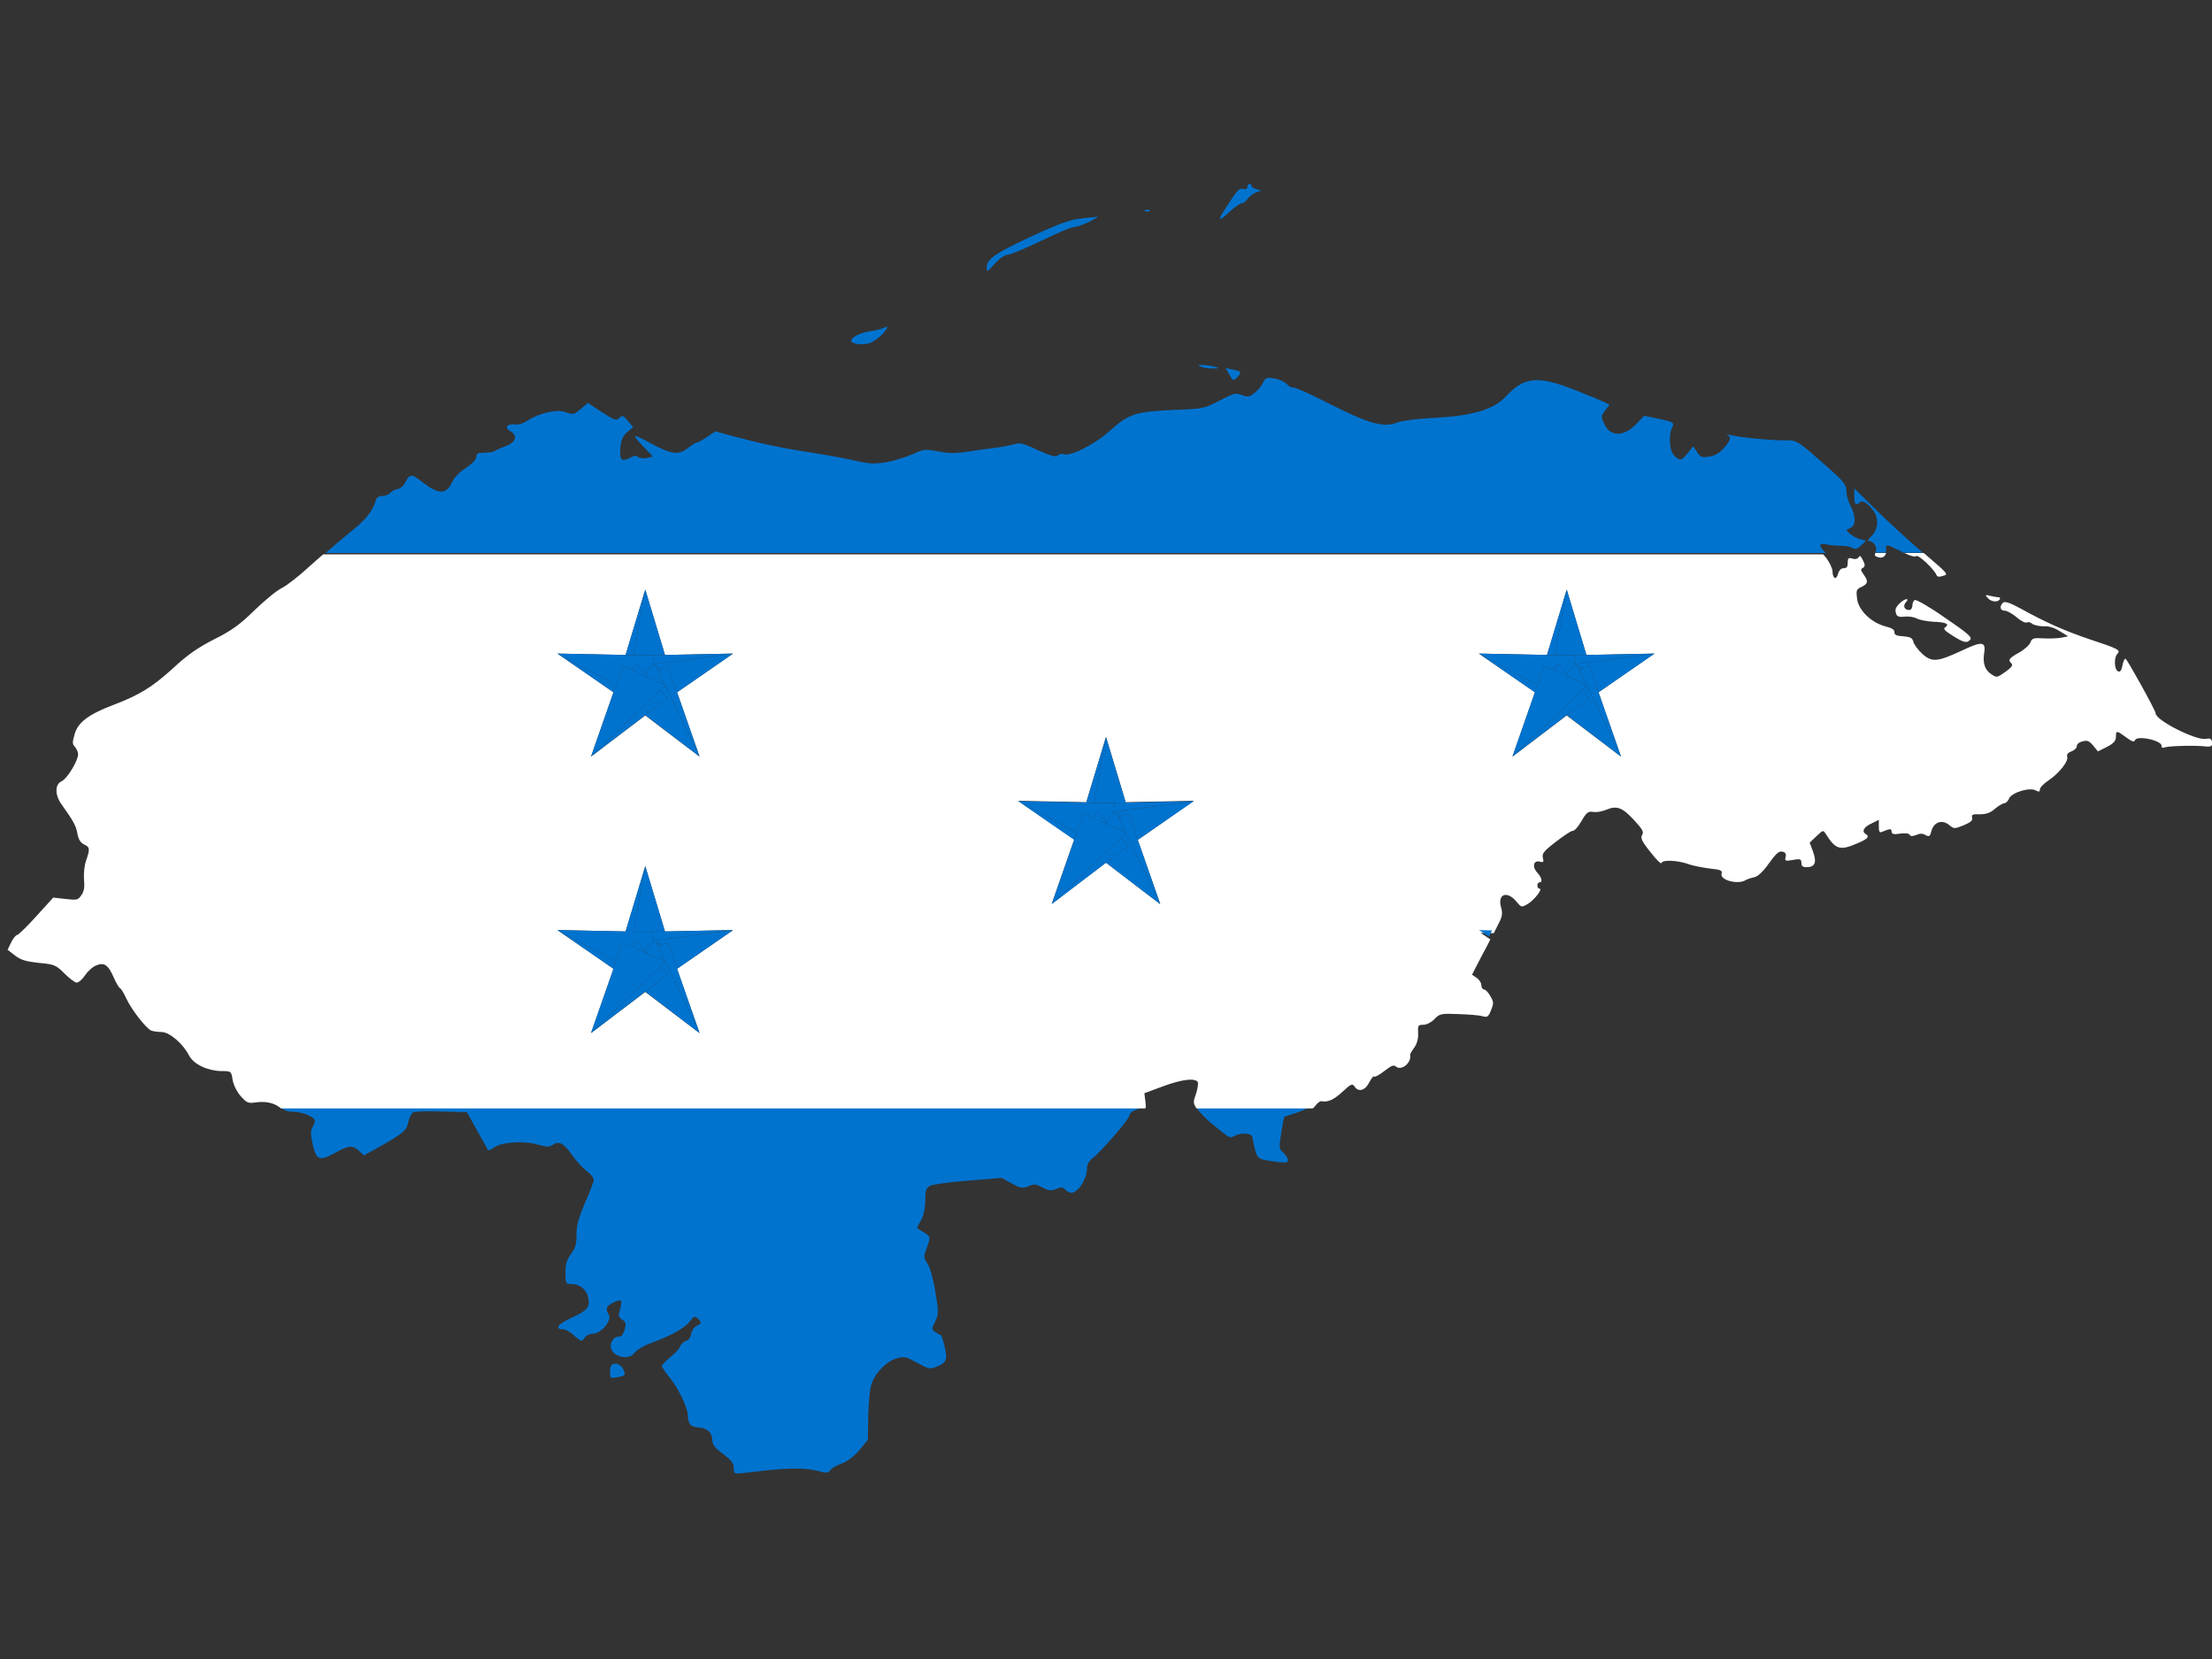 <?xml version="1.0" encoding="utf-8"?>
<!-- Generator: Adobe Illustrator 17.1.0, SVG Export Plug-In . SVG Version: 6.00 Build 0)  -->
<!DOCTYPE svg PUBLIC "-//W3C//DTD SVG 1.1//EN" "http://www.w3.org/Graphics/SVG/1.1/DTD/svg11.dtd">
<svg version="1.1" id="flag-icon-css-hn" xmlns="http://www.w3.org/2000/svg" xmlns:xlink="http://www.w3.org/1999/xlink" x="0px"
	 y="0px" viewBox="0 0 640 480" enable-background="new 0 0 640 480" xml:space="preserve">
<rect x="0" y="0" width="640" height="480" fill="#333333" stroke="none"/>
<g>
	<path fill="#0073CF" d="M528.3,157.5c0.9,0.2,2.7,0.4,4,0.4c1.4,0,2.9,0.2,3.6,0.6c0.9,0.5,1.4,0.4,2.6-0.7l1.4-1.4l-1.7-0.4
		c-1-0.2-2.3-1-3-1.6c-1.2-1.1-1.2-1.1,0.1-1.6c1.7-0.6,1.7-3.5,0.1-6.5c-0.7-1.3-1.2-3.2-1.2-4.3c0-1.7-0.7-2.6-4.8-6.3
		c-9.9-8.7-9.2-8.3-13.5-8.3c-3.9,0-13.1-0.9-15.6-1.6c-0.7-0.1-0.9-0.1-0.5,0.1c1.2,0.6,0.9,1.6-1.1,3.8c-1.2,1.4-2.6,2.2-4.2,2.4
		c-2.1,0.3-2.5,0.2-3.5-1.3l-1.1-1.7l-1.6,2c-1.8,2.2-2.2,2.4-3.9,0.7c-1.4-1.4-1.7-6-0.6-8.1c0.7-1.4,0.6-1.6-4.2-2.6l-3.9-0.8
		l-2.1,2.2c-3.6,3.9-7.7,4-9.4,0.2c-1-2.1-1-2.2,0.2-3.9l1.3-1.7l-1.4-0.7c-0.8-0.4-4.7-2-8.7-3.6c-10.7-4.2-14.6-3.8-19.8,1.8
		c-3.6,3.9-9.6,5.7-20.9,6.3c-4.4,0.2-9,0.8-10.2,1.2c-4.4,1.8-8.3,0.7-21.1-5.8c-4.9-2.5-9.2-4.4-9.5-4.2c-0.3,0.2-1.1-0.2-1.7-0.9
		c-0.6-0.7-2.2-1.4-3.6-1.7c-2.4-0.4-2.7-0.2-3.4,1.3c-0.5,1-1.6,2.3-2.6,3c-1.4,1.1-1.9,1.1-3.5,0.5c-1.7-0.7-2.3-0.6-6.4,1.6
		c-4.5,2.3-4.8,2.4-13.3,2.7c-11.2,0.5-13.1,1.2-18.3,5.9c-4.3,3.9-11.6,7.7-13.6,6.9c-0.5-0.2-1.3,0-1.7,0.4
		c-0.6,0.5-2,0.1-5.8-1.6c-4.4-2.1-5.2-2.2-7-1.6c-1.2,0.3-3.7,0.8-5.5,1s-5.4,0.7-7.9,1.1c-3.3,0.5-5.4,0.5-8.4-0.1
		c-3.7-0.7-4.1-0.7-7.3,0.8c-1.9,0.8-5.3,1.9-7.5,2.3c-3.7,0.6-4.9,0.6-10-0.6c-3.2-0.7-8.9-1.7-12.7-2.3
		c-7.5-1.1-14.8-2.7-22.2-4.7l-4.7-1.3l-2.4,1.6c-1.3,0.9-2.6,1.6-2.9,1.6s-1.5,0.7-2.6,1.6c-2.9,2.2-4.8,1.9-10.9-1.4
		c-5.5-3-5.7-2.8-1.4,1.7l2.1,2.2l-1.8,0.4c-0.9,0.2-2.1,0.1-2.5-0.3c-0.5-0.4-1.2-0.4-2,0.1c-2.7,1.5-3.4,0.9-3.1-2.6
		c0.2-2.5,0.7-3.6,2-4.7l1.7-1.4l-1.5-1.8c-1.4-1.7-1.6-1.7-2.5-0.9c-0.9,0.9-1.4,0.7-5-1.6l-4.1-2.7l-1.9,1.6
		c-2.2,1.8-2.3,1.9-4.7,1c-2.2-0.9-7.8,0.4-10.7,2.4c-1.4,0.9-2.9,1.4-4,1.2c-2.2-0.2-2.9,1-1.1,2c2.1,1.1,1.6,3.1-1,4.1
		c-1.3,0.5-2.9,1.2-3.4,1.5c-0.6,0.4-2.1,0.6-3.3,0.6c-1.7,0-2.2,0.2-2.2,1.2c0,0.7-1.1,1.9-3,3.2c-1.8,1.1-3.5,2.9-4,4.1
		c-1.7,3.7-3.9,3.6-8.7-0.1c-3.1-2.4-3.6-2.4-5,0.5c-0.4,0.7-1.3,1.5-2.1,1.6c-0.7,0.1-1.7,0.6-2.1,1.1c-0.4,0.5-1.4,0.9-2.3,0.9
		c-0.9,0-1.6,0.4-1.8,1.1c-1.1,3.5-2.9,5.8-8,9.8c-1.8,1.5-4.3,3.6-6.6,5.6h434.1C526,157.9,526.2,157,528.3,157.5z"/>
	<path fill="#0073CF" d="M536.5,141.3v2.3c0,2.4,0.5,2.9,1.6,1.7c0.9-0.9,3.6,1.3,4.6,3.7c0.9,2.3,0.4,4.6-1.4,6.3
		c-0.7,0.7-1.1,1.2-0.7,1.2c1.5,0,2.7,1.9,2.1,3.1c-0.1,0.1-0.1,0.2-0.2,0.3h3.1c0.1-0.3,0.1-0.7,0.1-1.1c0-1.4,0-1.4,4.3,0.7
		c0.3,0.1,0.5,0.3,0.7,0.4h5.6c-3.7-3.2-9.3-8.3-12.9-11.8L536.5,141.3z"/>
	<path fill="#0073CF" d="M351.5,106.1c-0.9-0.2-2.4-0.5-3.4-0.5c-1.6-0.1-1.7,0.1-0.6,0.5c0.7,0.3,2.2,0.5,3.4,0.5
		C352.9,106.6,352.9,106.5,351.5,106.1z"/>
	<path fill="#0073CF" d="M361,57.5c0.4-0.6,1.5-1.5,2.4-1.8l1.5-0.6l-1.4-0.4c-0.8-0.2-1.4-0.6-1.4-0.9s-0.2-0.6-0.6-0.6
		c-0.3,0-0.6,0.4-0.6,0.9c0,0.6-0.4,0.7-1.2,0.6c-1.2-0.3-1.6,0.1-5,5.4c-2.6,3.9-2.3,4.3,0.9,1.3c1.5-1.4,3.2-2.6,3.7-2.6
		S360.5,58.2,361,57.5z"/>
	<path fill="#0073CF" d="M354.6,106.5l1.1,1.9c1.1,1.9,1.1,1.9,2.3,0.7c1.4-1.4,1.2-1.7-1.4-2.2L354.6,106.5z"/>
	<path fill="#0073CF" d="M332.6,61c0.2-0.2-0.1-0.4-0.8-0.3c-0.7,0-0.9,0.2-0.4,0.4C331.9,61.3,332.5,61.2,332.6,61z"/>
	<path fill="#0073CF" d="M287.8,76.3c1.4-1.6,3-2.6,3.8-2.6c0.7,0,5-1.8,9.6-4c4.5-2.2,8.8-4,9.5-4s2.7-0.7,4.4-1.5
		c1.7-0.9,2.9-1.5,2.5-1.5c-0.3,0.1-2.4,0.2-4.7,0.5c-3.1,0.3-6.2,1.4-13.6,4.8c-10.9,5-13.8,6.9-13.8,9.3
		C285.5,78.9,285.5,78.8,287.8,76.3z"/>
	<path fill="#0073CF" d="M178.5,398.5c2.6-0.5,2.6-0.5,1.8-2.4c-0.7-1.4-2.5-2.1-3.4-1.1c-0.2,0.2-0.4,1.2-0.4,2.1
		C176.5,398.8,176.6,398.8,178.5,398.5z"/>
	<path fill="#0073CF" d="M346.2,320.5c0.7,1.2,2.7,3.2,4.4,4.6c5.5,4.5,5.1,4.3,6.7,3.5c0.7-0.4,2.2-0.7,3.2-0.6
		c1.4,0.1,1.9,0.6,2,1.7c0.1,0.9,0.5,2.5,0.8,3.6c0.7,2.1,1.1,2.2,6.4,2.9c2.4,0.3,2.9,0.2,2.9-0.6c0-0.6-0.6-1.4-1.3-2.1
		c-1.2-1-1.3-1.3-0.6-5.7c0.4-2.6,0.8-4.6,0.9-4.7c0.1,0,1.7-0.6,3.7-1.2c1.5-0.5,3.1-1.3,4.1-2h-33.6
		C346,320.1,346.1,320.3,346.2,320.5z"/>
	<path fill="#0073CF" d="M251.5,99.3c1.1-0.3,2.7-1.5,3.7-2.5c1.8-2,2-2.7,0.4-1.9c-0.5,0.3-2.2,0.7-3.7,0.9
		c-2.9,0.4-5.6,1.8-5.6,2.8C246.2,99.5,249.4,99.9,251.5,99.3z"/>
	<path fill="#0073CF" d="M81.7,320.7c0.5,0.6,1.8,1,3.3,1c2.6,0,6.1,1.5,6.1,2.6c0,0.4-0.3,1.2-0.7,1.9c-0.6,1-0.5,2.2,0,4.6
		c1.1,4.9,1.9,5.2,6.3,2.9c4.2-2.4,5.4-2.4,7.2-0.7l1.4,1.3l5.2-2.9c6.5-3.7,7.2-4.4,7.7-7c0.2-1.1,0.9-2.3,1.4-2.6
		c0.6-0.2,4.2-0.4,8.2-0.2l7.3,0.2l3,5.4c1.6,2.9,3.1,5.5,3.1,5.6c0.1,0.1,1-0.2,1.9-0.9c2.2-1.5,8.7-1.9,12.6-0.7
		c2.6,0.7,3.2,0.7,4.3,0c1.7-1.2,3.2-0.4,5.6,3.1c1,1.5,2.9,3.5,4,4.4c1.2,0.9,2.2,2.1,2.2,2.6c0,0.5-1.1,3.5-2.5,6.6
		c-1.9,4.5-2.5,6.5-2.5,9.3s-0.3,3.9-1.6,5.6c-1.2,1.6-1.6,2.9-1.6,5.4c0,3.2,0.1,3.3,1.7,3.3c2.5,0,4.4,1.6,4.9,4
		c0.5,2.8-0.1,3.6-5.1,5.9c-3.9,1.8-4.7,3.2-2.1,3.2c0.6,0,2.1,0.8,3.2,1.9c2,1.7,2.1,1.8,2.9,0.6c0.5-0.7,1.5-1.2,2.3-1.2
		c2.6,0,5.8-3.9,4.7-5.6c-1-1.6-0.7-2.4,1.3-3.4c2.4-1.2,2.8-0.9,2,1.9c-0.6,1.9-0.5,2.2,0.6,3c1.1,0.7,1.2,1.1,0.7,3
		c-0.4,1.2-1,2.1-1.4,1.9c-1.2-0.2-2.6,1.1-2.6,2.7c0,3.1,5.3,4.5,7,1.9c0.6-0.7,2.4-1.9,4.3-2.6c5.5-1.9,10.3-4.5,11.6-6.4
		c1.1-1.4,1.4-1.6,2.2-0.9c1.3,1.1,1.2,1.7-0.2,2.2c-0.7,0.2-1.3,1.2-1.6,2.2c-0.2,1.2-0.8,2.1-1.6,2.2c-0.6,0.2-1.4,0.9-1.6,1.5
		c-0.2,0.7-1.5,2.1-2.9,3.2c-1.3,1.1-2.4,2.2-2.4,2.5c0,0.4,1,1.8,2.1,3.2c2.6,3.1,5.3,8.7,5.4,11c0.1,2.6,0.7,3.4,3,3.6
		c2.6,0.1,4.1,1.6,4.1,3.7c0,1.2,0.7,2.2,3.1,4c2.4,1.8,3.1,2.7,3.1,4c0,1.5,0.2,1.7,1.6,1.6c0.9-0.1,4.1-0.4,7.2-0.8
		c7.5-0.8,12.1-0.8,15.6,0.1c2.4,0.7,2.9,0.6,3.6-0.3c0.4-0.6,1.9-1.4,3.3-1.9c1.6-0.6,3.4-1.9,5-3.8l2.5-3l0.1-6.6
		c0.1-3.7,0.4-7.8,0.9-9.4c1.1-3.4,4.3-6.7,7.4-7.6c2.1-0.6,2.6-0.5,5.9,1.3c3.2,1.8,3.7,1.9,5.4,1.2c3.1-1.2,3.4-2.1,2.5-5.9
		c-0.4-1.9-1-3.4-1.2-3.4c-0.2,0-0.9-0.4-1.5-0.8c-1.1-0.7-1.1-0.9,0-3.1c1-2.2,1-2.6,0-8.7c-0.6-3.7-1.6-7.1-2.3-8.1
		c-1.1-1.6-1.1-1.9-0.2-4.3c1.2-3.4,1.2-3.4-0.9-4.7l-1.9-1.2l1.2-2.3c0.8-1.5,1.2-3.5,1.2-5.7c0-2.9,0.2-3.5,1.4-4.2
		c0.7-0.4,5.7-1.1,11-1.5l9.7-0.8l2.9,1.6c2.6,1.4,3.1,1.5,4.9,0.8c1.7-0.7,2.2-0.6,4,0.4c1.8,0.9,2.5,1,4,0.4
		c1.4-0.6,2-0.5,2.6,0.2c0.4,0.5,1.2,0.9,1.8,0.9c1.9,0,4.5-4,4.5-7c0-1.1,0.5-2.1,1.5-2.9c2.8-2.2,10.8-11.5,10.8-12.5
		c0-0.6,0.9-1.3,2.1-1.7c1.1-0.4,1.6-0.7,1.8-1.2H81.1C81.3,320.2,81.5,320.4,81.7,320.7z"/>
	<path fill="#FFFFFF" d="M549.6,174.6c-1.3,1.3-1.4,1.9-0.9,3.2c0.2,0.6,1.1,0.8,2.4,0.6c1.2-0.1,2.7,0.1,3.6,0.6
		c0.8,0.4,3,0.8,4.8,0.9c3.5,0.1,4.7,0.7,3.3,1.6c-0.7,0.4-0.1,1,2.1,2.4c3.4,2.1,4.2,2.3,5.2,1.1c0.5-0.7-1.1-2-7.4-6.3
		c-4.4-3.1-8.3-5.3-8.7-5.1c-0.4,0.2-0.7,1-0.7,1.7c0,0.6-0.4,1.2-0.9,1.2c-1.4,0-1.9-1.2-1-2.2
		C552.7,172.9,551.1,173.1,549.6,174.6z"/>
	<path fill="#FFFFFF" d="M638.2,213.8c-3,0.4-14.5-5.4-14.5-7.4c0-0.8-8.1-15.4-8.7-15.8c-0.2-0.2-0.7,0.7-0.9,1.9
		c-0.3,1.5-0.7,2.1-1.3,1.7c-1.1-0.4-1.2-4-0.2-5c1.1-1.1,0.3-1.5-7.9-4.2c-7.4-2.5-13-5-20-8.9c-3.3-1.8-4.7-2.2-5.2-1.7
		c-1.1,1.1-0.8,2.3,0.6,2.3c0.6,0,2.2,0.9,3.4,1.9c1.2,1.1,2.5,1.7,2.9,1.5c0.4-0.2,1.1-0.1,1.6,0.4c0.6,0.4,2,0.7,3.2,0.7
		c1.5-0.1,3.2,0.4,4.7,1.4l2.5,1.5l-2,0.4c-1.1,0.2-3.4,0.3-5.2,0.2c-2.8-0.2-3.3,0-3.7,1.1c-0.2,0.7-1.7,2.1-3.3,3
		c-3,1.7-3.3,2.1-2.2,3.2c0.5,0.5-0.1,1.2-1.8,2.4c-2.4,1.7-2.5,1.7-4,0.7c-1.9-1.2-2.6-3.2-2.1-6.3c0.5-3.2-0.7-3.3-6.4-0.6
		c-7.1,3.3-8.7,3.5-11.5,1c-1.2-1.1-2.4-2.7-2.6-3.5c-0.3-1.2-0.9-1.4-2.9-1.6c-2-0.1-2.6-0.4-2.6-1.2c0.1-0.7-0.7-1.2-2.7-1.7
		c-4-1.1-7.7-4.6-8.1-8c-0.3-2.4-0.2-2.7,1.3-3.4c1.9-0.9,2-1.6,0.6-3.6c-0.9-1.2-0.9-1.6-0.2-1.9c0.6-0.4,0.7-0.9,0-2.2
		c-0.6-1.2-0.9-1.5-1.2-0.9c-0.3,0.5-1.1,0.7-1.9,0.4c-1.1-0.3-1.3-0.1-1.3,1.2c0,1.2-0.3,1.6-1.2,1.6c-0.7,0-1.3,0.6-1.6,1.6
		c-0.5,2-1.6,1.4-1.6-0.8c-0.1-0.9-0.9-2.6-1.9-3.9c-0.3-0.3-0.5-0.6-0.8-0.9H93.5c-1.5,1.3-3,2.6-4.1,3.6c-2.8,2.6-6.4,5.4-7.8,6.1
		c-1.5,0.7-5,3.6-8,6.5c-4.2,4.1-6.5,5.8-11.5,8.3c-4.7,2.4-7.7,4.4-12.1,8.5c-6.1,5.5-9.5,7.6-17.3,10.6c-6.9,2.6-10.2,5-11.1,8.4
		c-0.7,2.4-0.7,2.9,0.1,3.7c0.5,0.6,0.9,1.6,0.9,2.1c0,1.9-3.1,7-4.7,7.8c-2.1,0.9-2.1,4.1,0.1,7c3.2,4.5,4,5.9,4.4,8.2
		c0.3,1.7,0.9,2.6,1.9,3.1c1.7,0.8,1.8,1.3,0.6,4.7c-0.5,1.5-0.7,3.6-0.6,5.4c0.2,2.1,0.1,3.4-0.7,4.5c-1,1.5-1.2,1.6-4.6,1.2
		l-3.6-0.4l-4.9,5.4c-2.6,2.9-5.2,5.4-5.5,5.4c-0.4,0-1.2,1-1.8,2.2l-1,2.1l2.2,1.7c1.7,1.3,3.2,1.7,6.9,2.1
		c4.4,0.4,4.9,0.6,7.4,3.1c1.4,1.4,3,2.6,3.5,2.6s1.6-0.9,2.4-2.1c0.8-1.2,2.2-2.5,3.3-2.9c2.2-0.9,3.4-0.2,5,3.5
		c0.6,1.4,1.4,2.8,1.8,3.1c0.4,0.2,1.2,1.6,1.9,3.1c1.5,3.2,5.7,8.6,7.2,9.2c0.6,0.2,2,0.4,3.1,0.4c2.2,0.1,6.1,3.4,7.8,6.8
		c1.4,2.6,5.4,4.4,9.3,4.5c2.9,0,2.9,0,3.3,2.5c0.2,1.4,1.2,3.4,2.3,4.7c1.9,2.1,2.1,2.2,4.9,1.8c2.7-0.3,5.1,0.3,6.8,1.8h250.1
		c0.2-0.4,0.1-1,0-2l-0.3-2.4l5.4-2c5.7-2.1,9.5-2.5,10.1-1.1c0.1,0.4-0.1,1.9-0.6,3.4c-0.8,2.2-0.8,2.6,0.2,4.1h33.6
		c0.3-0.2,0.6-0.5,0.7-0.7c0.6-0.8,1.4-1.4,1.7-1.4c2,0.4,3.7-0.4,6.2-2.7c2.6-2.4,2.9-2.5,3.6-1.4c1.2,1.6,3.1,0.9,4.2-1.4
		c0.6-1.1,1.2-1.9,1.4-1.6c0.2,0.2,1.5-0.5,2.9-1.6c2.1-1.6,2.7-1.9,3.4-1.3c1.6,1.3,4.5-1.1,4.1-3.3c-0.1-0.3,0.5-1.3,1.2-2.2
		c0.8-1.2,1.2-2.6,1.1-4.2c-0.1-2.2,0-2.4,1.5-2.4c1,0,2.3-0.7,3.2-1.6c1.5-1.6,1.9-1.7,6.8-1.5c2.9,0.1,6,0.3,7,0.6
		c1.5,0.4,1.8,0.3,2.6-1.7c0.8-2,0.8-2.4-0.2-4.1c-0.6-1.1-1.4-1.9-1.8-1.9c-0.4,0-0.8-0.6-0.8-1.2c0-0.7-0.6-1.7-1.4-2.2l-1.3-0.9
		l3-5.8c0.8-1.4,1.6-3,2.3-4.4l-2.8-1.9l3.8,0.1c0.5-1,0.9-1.8,1.2-2.4c1.3-2.4,1.4-3.3,0.9-5.1c-1.1-3.8,1.7-4.9,4.4-1.7
		c1.5,1.8,1.5,1.8,3.4,0.7c1.9-1.2,4.4-4.4,3.3-4.4c-0.3,0-0.6-0.4-0.6-0.9c0-0.5,0.3-0.9,0.6-0.9c1,0,0.7-1.4-0.6-2.8
		c-1.6-1.7-1.1-3.7,0.7-3.2c1.1,0.3,1.2,0.1,0.9-1.1s0.2-1.9,3.7-4.6c2.2-1.7,4.4-3.2,4.9-3.2c0.6,0,1.7-1.3,2.6-2.9
		c1.4-2.4,1.9-2.8,3.3-2.6c0.9,0.2,2.6-0.1,3.8-0.6c3.1-1.3,4.7-0.7,8.1,3c2.4,2.6,2.9,3.4,2.3,4.3c-0.5,0.8-0.1,1.8,2.4,4.9
		c1.6,2.1,3.1,3.6,3.2,3.2c0.3-1,4.4-0.8,7.5,0.2c1.5,0.6,4.4,1.1,6.5,1.4c3.2,0.3,3.7,0.6,3.4,1.5c-0.5,1.8,4.5,3.2,6.9,1.9
		c0.6-0.4,1.7-0.7,2.6-0.9c1-0.2,2.6-1.7,4.2-4c2.1-2.9,2.9-3.6,3.9-3.4c0.9,0.2,1.2,0.7,0.9,1.6c-0.2,1.1-0.1,1.2,2.2,0.8
		c2.1-0.4,2.4-0.2,2.4,0.9c0,0.9,0.4,1.2,1.5,1.2c2.4,0,3-1.3,1.9-4.4l-1-2.7l2-1.9c1.8-1.7,1.9-1.8,2.6-0.7c2.9,4.6,4.1,5,9.2,2.8
		c3.1-1.3,3.6-2,2.4-2.7c-1.2-0.7-0.6-2,1.6-3l2.2-1.1v1.9c0,1.5,0.2,1.9,0.9,1.6c0.5-0.2,1.4-0.6,1.9-0.7c0.6-0.2,0.9,0,0.9,0.6
		c0,0.7,0.6,0.9,2.4,0.6c1.4-0.2,2.6-0.1,2.8,0.3c0.3,0.5,0.8,0.5,1.9,0.1c1.1-0.5,1.8-0.5,2.7,0c1.1,0.6,1.3,0.4,1.7-1.1
		c0.7-2.7,3.2-3.6,5.4-1.6c1.1,0.9,1.4,0.9,3.9-0.1c2.1-0.9,2.7-1.4,2.5-2.2c-0.2-0.9,0.1-1.1,2.2-1c1.8,0,3.1-0.4,4.4-1.6
		c1.1-0.9,2.3-1.6,2.7-1.6c0.4,0,1.1-0.6,1.4-1.4c0.8-1.7,5.9-3.3,7.7-2.3c1,0.5,1.2,0.4,1.2-0.3c0-0.5,1.1-1.7,2.5-2.6
		c3-2,5.9-5.6,5.4-6.9c-0.2-0.6,0.2-1.1,1.2-1.5c0.9-0.3,1.6-1,1.6-1.6c0-0.5,0.7-1.1,1.7-1.3c1.3-0.4,1.9-0.1,3,1.2l1.4,1.7
		l2.6-1.3c1.9-1,2.6-1.7,2.6-2.9c0-1.9,0.2-1.9,2.9,0.1c1.6,1.2,2.4,1.5,2.6,0.9c0.5-1.6,8.1,0.1,7.7,1.7c-0.1,0.4,0.3,0.6,1.1,0.3
		c1.3-0.4,9.2-0.6,11.9-0.2c1,0.1,1.6-0.1,1.7-0.8C639.9,213.7,639.6,213.5,638.2,213.8z M202.4,298.9l-15.7-11.9L171,298.9
		l6.5-18.6l-16.2-11.2l19.7,0.4l5.7-18.9l5.7,18.9l19.7-0.4l-16.2,11.2L202.4,298.9z M195.9,200.3l6.5,18.6l-15.7-11.9L171,218.9
		l6.5-18.6l-16.2-11.2l19.7,0.4l5.7-18.9l5.7,18.9l19.7-0.4L195.9,200.3z M329.2,243l6.5,18.6L320,249.6l-15.7,11.9l6.5-18.6
		l-16.2-11.2l19.7,0.4l5.7-18.9l5.7,18.9l19.7-0.4L329.2,243z M462.5,200.3l6.5,18.6l-15.7-11.9l-15.7,11.9l6.5-18.6l-16.2-11.2
		l19.7,0.4l5.7-18.9l5.7,18.9l19.7-0.4L462.5,200.3z"/>
	<path fill="#FFFFFF" d="M543.4,161.2c1.1,0.4,2-0.1,2.3-1.2h-3.1C542.3,160.7,542.5,161,543.4,161.2z"/>
	<path fill="#FFFFFF" d="M578.6,173.4c0.2-0.4,0-0.6-0.4-0.6c-0.4,0-1.5-0.2-2.4-0.4c-1.4-0.4-1.5-0.3-0.7,0.6
		C576,174.1,578,174.4,578.6,173.4z"/>
	<path fill="#FFFFFF" d="M554.4,160.9c0.6-0.6,5.3,3.9,5.9,5.5c0.2,0.5,0.8,0.6,1.9,0.2c1.6-0.4,1.4-0.6-4.9-6
		c-0.2-0.2-0.5-0.4-0.7-0.6h-5.6C552.8,160.9,554.1,161.2,554.4,160.9z"/>
	<polygon fill="#0073CF" points="320,213.3 314.3,232.2 316.6,232.3 	"/>
	<polygon fill="#0073CF" points="320,232.3 325.7,232.2 320,213.3 316.6,232.3 	"/>
	<polygon fill="#0073CF" points="320,232.3 322.5,232.4 322.2,234.9 322.6,234.8 322.7,234.7 322.8,234.8 345.4,231.8 325.7,232.2 	
		"/>
	<polygon fill="#0073CF" points="322.8,234.8 323.2,235.6 324.2,235.8 323.7,236.6 326.5,235.3 329.2,243 345.4,231.8 	"/>
	<polygon fill="#0073CF" points="322.6,234.8 322.2,234.9 322.1,235.4 	"/>
	<polygon fill="#0073CF" points="294.6,231.8 310.8,243 311.6,240.9 	"/>
	<polygon fill="#0073CF" points="323.7,236.6 324.2,235.8 323.2,235.6 323.7,236.6 	"/>
	<polygon fill="#0073CF" points="313.5,235.3 316.3,236.6 317.3,234.7 320,237.7 322.1,235.4 322.2,234.9 322.5,232.4 320,232.3 
		316.6,232.3 314.3,232.2 294.6,231.8 311.6,240.9 	"/>
	<polygon fill="#0073CF" points="326.5,235.3 323.7,236.6 323.7,236.6 325.7,240.9 325.9,241 325.8,241.1 335.7,261.6 329.2,243 	
		"/>
	<polygon fill="#0073CF" points="320,237.7 320.9,238.7 325.7,240.9 323.7,236.6 323.2,235.6 322.8,234.8 322.7,234.7 322.6,234.8 
		322.1,235.4 	"/>
	<polygon fill="#0073CF" points="325.8,241.1 324.4,242.4 326.5,244.7 320,249.6 335.7,261.6 	"/>
	<polygon fill="#0073CF" points="320,237.7 317.3,234.7 316.3,236.6 320.9,238.7 	"/>
	<polygon fill="#0073CF" points="326.5,244.7 324.4,242.4 304.3,261.6 320,249.6 	"/>
	<polygon fill="#0073CF" points="324.4,242.4 325.8,241.1 325.9,241 325.7,240.9 320.9,238.7 316.3,236.6 313.5,235.3 311.6,240.9 
		310.8,243 304.3,261.6 	"/>
	<polygon fill="#0073CF" points="453.3,170.6 447.6,189.5 449.9,189.6 	"/>
	<polygon fill="#0073CF" points="453.3,189.6 459,189.5 453.3,170.6 449.9,189.6 	"/>
	<polygon fill="#0073CF" points="453.3,189.6 455.8,189.7 455.5,192.2 455.9,192.1 456,192 456.1,192.1 478.7,189.1 459,189.5 	"/>
	<polygon fill="#0073CF" points="456.1,192.1 456.5,192.9 457.5,193.1 457,193.9 459.8,192.6 462.5,200.3 478.7,189.1 	"/>
	<polygon fill="#0073CF" points="455.9,192.1 455.5,192.2 455.4,192.7 	"/>
	<polygon fill="#0073CF" points="427.9,189.1 444.1,200.3 444.9,198.2 	"/>
	<polygon fill="#0073CF" points="457,193.9 457.5,193.1 456.5,192.9 457,193.9 	"/>
	<polygon fill="#0073CF" points="446.8,192.6 449.6,193.9 450.6,192 453.3,195 455.4,192.7 455.5,192.2 455.8,189.7 453.3,189.6 
		449.9,189.6 447.6,189.5 427.9,189.1 444.9,198.2 	"/>
	<polygon fill="#0073CF" points="459.8,192.6 457,193.9 457,193.9 459,198.2 459.2,198.3 459.1,198.4 469,218.9 462.5,200.3 	"/>
	<polygon fill="#0073CF" points="453.3,195 454.2,196 459,198.2 457,193.9 456.5,192.9 456.1,192.1 456,192 455.9,192.1 
		455.4,192.7 	"/>
	<polygon fill="#0073CF" points="459.1,198.4 457.7,199.7 459.8,202 453.3,206.9 469,218.9 	"/>
	<polygon fill="#0073CF" points="453.3,195 450.6,192 449.6,193.9 454.2,196 	"/>
	<polygon fill="#0073CF" points="459.8,202 457.7,199.7 437.6,218.9 453.3,206.9 	"/>
	<polygon fill="#0073CF" points="457.7,199.7 459.1,198.4 459.2,198.3 459,198.2 454.2,196 449.6,193.9 446.8,192.6 444.9,198.2 
		444.1,200.3 437.6,218.9 	"/>
	<path fill="#0073CF" d="M430.8,271c0.1-0.1,0.1-0.2,0.2-0.3l-3-1.6L430.8,271z"/>
	<path fill="#0073CF" d="M430.9,270.7c0.3-0.5,0.5-1,0.8-1.5l-3.8-0.1L430.9,270.7z"/>
	<polygon fill="#0073CF" points="186.7,170.6 181,189.5 183.3,189.6 	"/>
	<polygon fill="#0073CF" points="186.7,189.6 192.4,189.5 186.7,170.6 183.3,189.6 	"/>
	<polygon fill="#0073CF" points="186.7,189.6 189.2,189.7 188.9,192.2 189.3,192.1 189.4,192 189.5,192.1 212.1,189.1 192.4,189.5 	
		"/>
	<polygon fill="#0073CF" points="189.5,192.1 189.9,192.9 190.9,193.1 190.4,193.9 193.2,192.6 195.9,200.3 212.1,189.1 	"/>
	<polygon fill="#0073CF" points="189.3,192.1 188.9,192.2 188.8,192.7 	"/>
	<polygon fill="#0073CF" points="161.3,189.1 177.5,200.3 178.3,198.2 	"/>
	<polygon fill="#0073CF" points="190.4,193.9 190.9,193.1 189.9,192.9 190.4,193.9 	"/>
	<polygon fill="#0073CF" points="180.2,192.6 183,193.9 184,192 186.7,195 188.8,192.7 188.9,192.2 189.2,189.7 186.7,189.6 
		183.3,189.6 181,189.5 161.3,189.1 178.3,198.2 	"/>
	<polygon fill="#0073CF" points="193.2,192.6 190.4,193.9 190.4,193.9 192.4,198.2 192.6,198.3 192.5,198.4 202.4,218.9 
		195.9,200.3 	"/>
	<polygon fill="#0073CF" points="186.7,195 187.6,196 192.4,198.2 190.4,193.9 189.9,192.9 189.5,192.1 189.4,192 189.3,192.1 
		188.8,192.7 	"/>
	<polygon fill="#0073CF" points="192.5,198.4 191.1,199.7 193.2,202 186.7,206.9 202.4,218.9 	"/>
	<polygon fill="#0073CF" points="186.7,195 184,192 183,193.9 187.6,196 	"/>
	<polygon fill="#0073CF" points="193.2,202 191.1,199.7 171,218.9 186.7,206.9 	"/>
	<polygon fill="#0073CF" points="191.1,199.7 192.5,198.4 192.6,198.3 192.4,198.2 187.6,196 183,193.9 180.2,192.6 178.3,198.2 
		177.5,200.3 171,218.9 	"/>
	<polygon fill="#0073CF" points="186.7,250.6 181,269.5 183.3,269.6 	"/>
	<polygon fill="#0073CF" points="186.7,269.6 192.4,269.5 186.7,250.6 183.3,269.6 	"/>
	<polygon fill="#0073CF" points="186.7,269.6 189.2,269.7 188.9,272.2 189.3,272.1 189.4,272 189.5,272.1 212.1,269.1 192.4,269.5 	
		"/>
	<polygon fill="#0073CF" points="189.5,272.1 189.9,272.9 190.9,273.1 190.4,273.9 193.2,272.6 195.9,280.3 212.1,269.1 	"/>
	<polygon fill="#0073CF" points="188.9,272.2 188.8,272.7 189.3,272.1 	"/>
	<polygon fill="#0073CF" points="161.3,269.1 177.5,280.3 178.3,278.2 	"/>
	<polygon fill="#0073CF" points="190.4,273.9 190.9,273.1 189.9,272.9 190.4,273.9 	"/>
	<polygon fill="#0073CF" points="180.2,272.6 183,273.9 184,272 186.7,275 188.8,272.7 188.9,272.2 189.2,269.7 186.7,269.6 
		183.3,269.6 181,269.5 161.3,269.1 178.3,278.2 	"/>
	<polygon fill="#0073CF" points="193.2,272.6 190.4,273.9 190.4,273.9 192.4,278.2 192.6,278.3 192.5,278.4 202.4,298.9 
		195.9,280.3 	"/>
	<polygon fill="#0073CF" points="189.3,272.1 188.8,272.7 186.7,275 187.6,276 192.4,278.2 190.4,273.9 189.9,272.9 189.5,272.1 
		189.4,272 	"/>
	<polygon fill="#0073CF" points="192.5,278.4 191.1,279.7 193.2,282 186.7,286.9 202.4,298.9 	"/>
	<polygon fill="#0073CF" points="186.7,275 184,272 183,273.9 187.6,276 	"/>
	<polygon fill="#0073CF" points="193.2,282 191.1,279.7 171,298.9 186.7,286.9 	"/>
	<polygon fill="#0073CF" points="191.1,279.7 192.5,278.4 192.6,278.3 192.4,278.2 187.6,276 183,273.9 180.2,272.6 178.3,278.2 
		177.5,280.3 171,298.9 	"/>
</g>
</svg>
